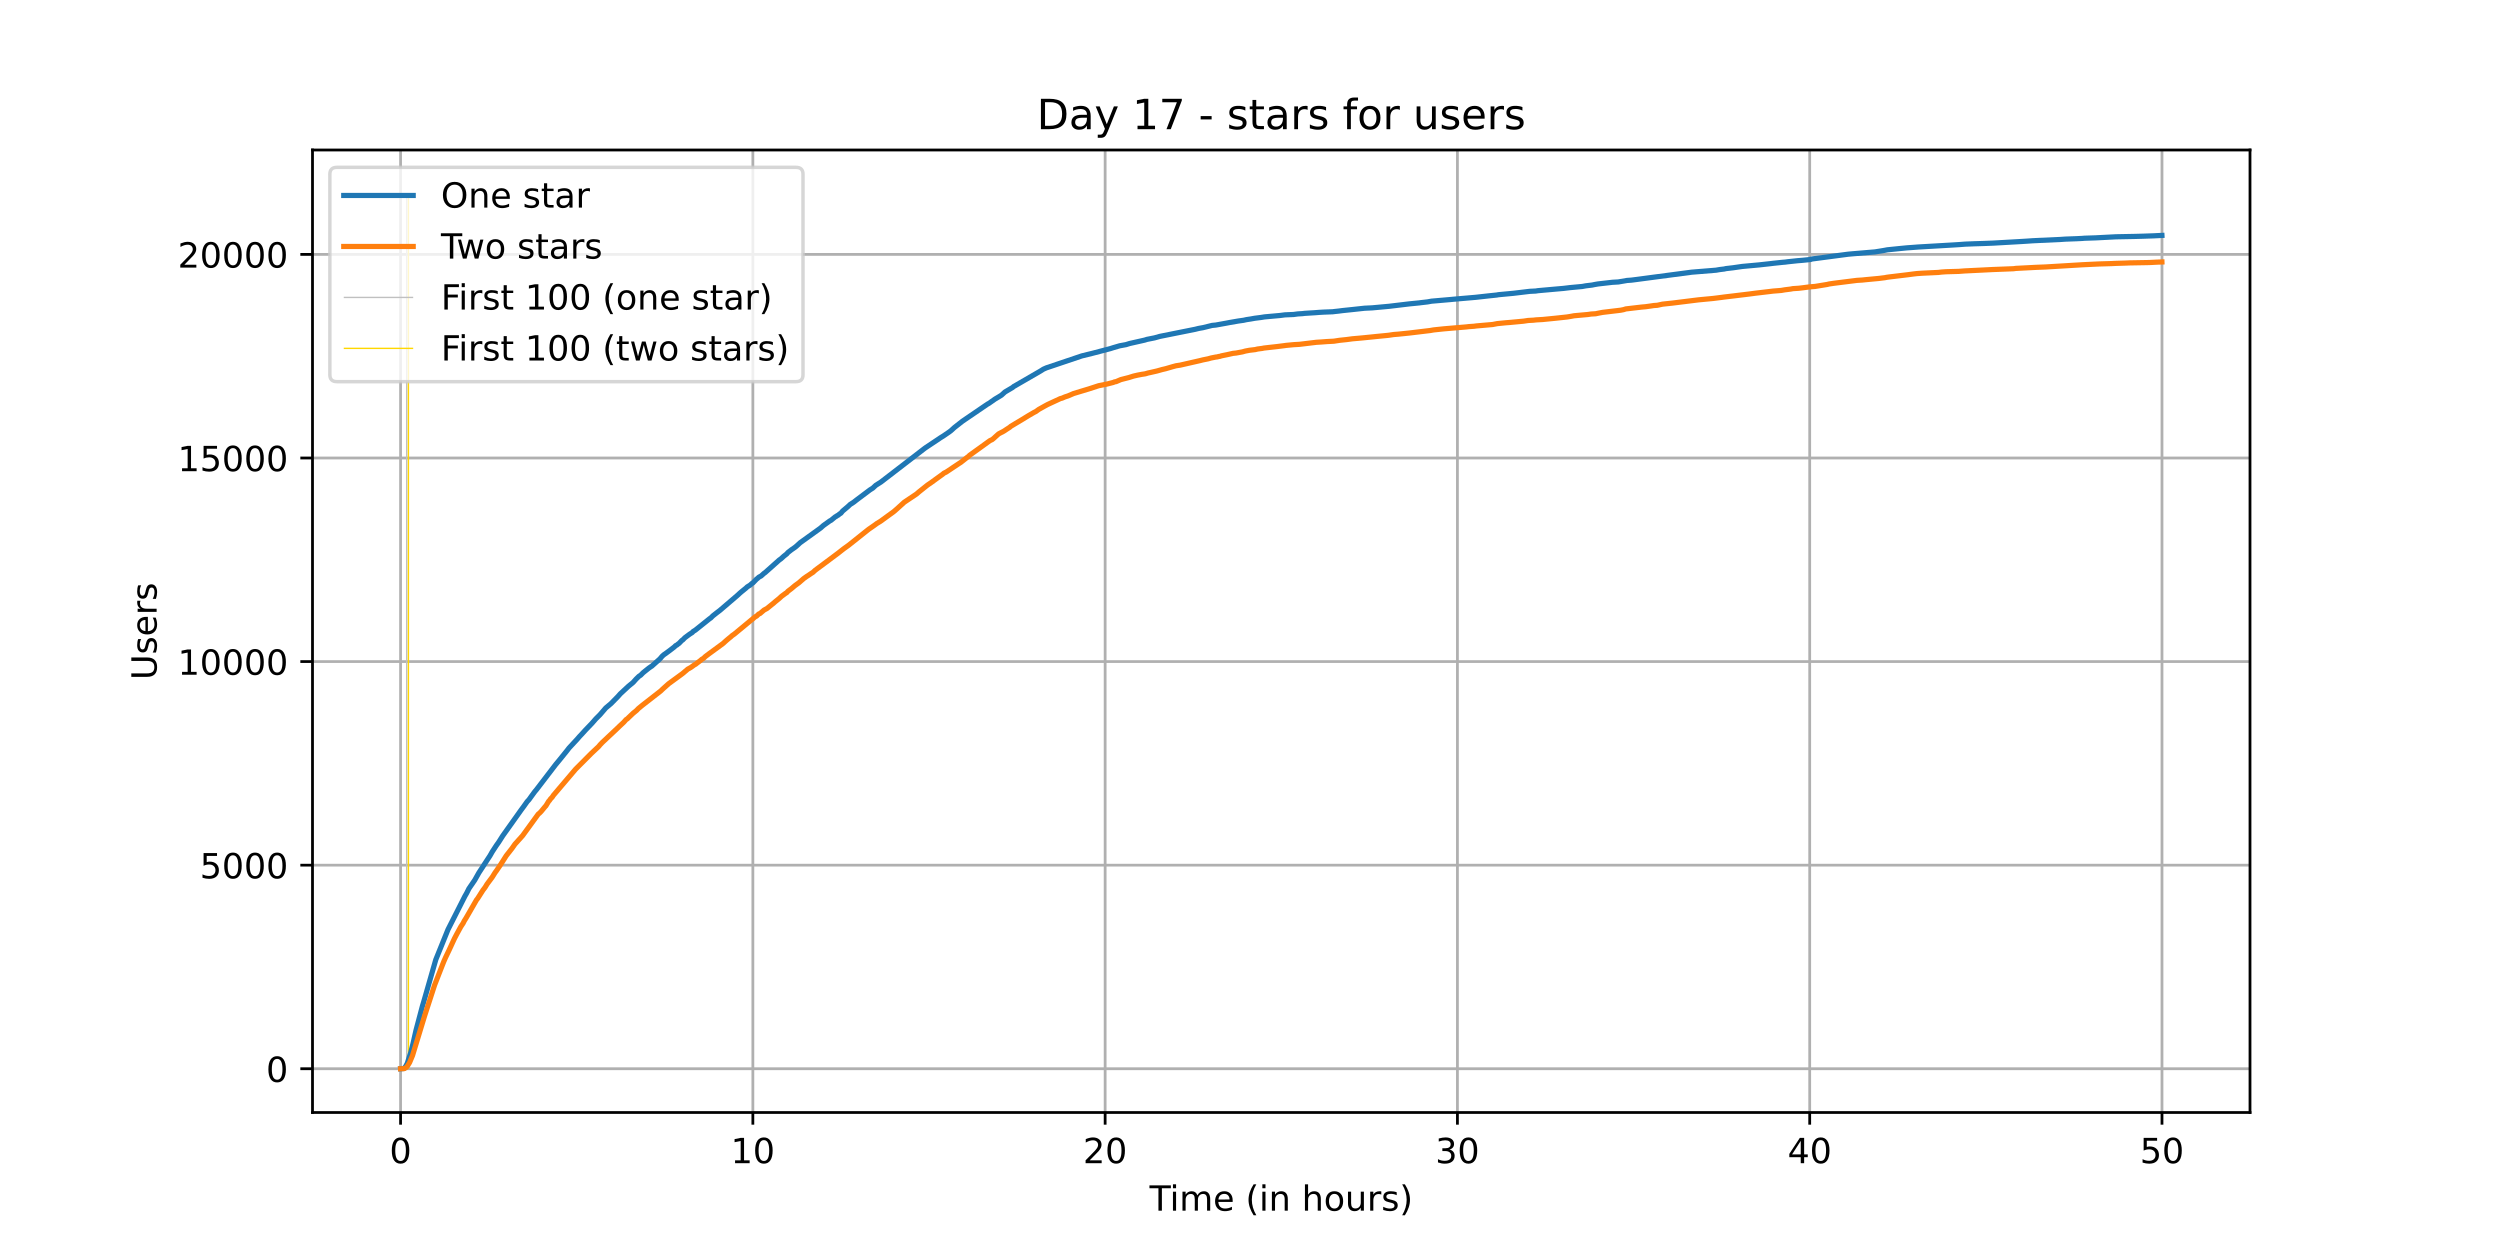 <?xml version="1.0" encoding="utf-8" standalone="no"?>
<!DOCTYPE svg PUBLIC "-//W3C//DTD SVG 1.1//EN"
  "http://www.w3.org/Graphics/SVG/1.1/DTD/svg11.dtd">
<!-- Created with matplotlib (https://matplotlib.org/) -->
<svg height="360pt" version="1.1" viewBox="0 0 720 360" width="720pt" xmlns="http://www.w3.org/2000/svg" xmlns:xlink="http://www.w3.org/1999/xlink">
 <defs>
  <style type="text/css">*{stroke-linecap:butt;stroke-linejoin:round;}</style>
 </defs>
 <g id="figure_1">
  <g id="patch_1">
   <path d="M 0 360 
L 720 360 
L 720 0 
L 0 0 
z
" style="fill:#ffffff;"/>
  </g>
  <g id="axes_1">
   <g id="patch_2">
    <path d="M 90 320.4 
L 648 320.4 
L 648 43.2 
L 90 43.2 
z
" style="fill:#ffffff;"/>
   </g>
   <g id="matplotlib.axis_1">
    <g id="xtick_1">
     <g id="line2d_1">
      <path clip-path="url(#pa5007a8145)" d="M 115.364 320.4 
L 115.364 43.2 
" style="fill:none;stroke:#b0b0b0;stroke-linecap:square;stroke-width:0.8;"/>
     </g>
     <g id="line2d_2">
      <defs>
       <path d="M 0 0 
L 0 3.5 
" id="m274077f806" style="stroke:#000000;stroke-width:0.8;"/>
      </defs>
      <g>
       <use style="stroke:#000000;stroke-width:0.8;" x="115.364" xlink:href="#m274077f806" y="320.4"/>
      </g>
     </g>
     <g id="text_1">
      <!-- 0 -->
      <g transform="translate(112.182 334.998)scale(0.1 -0.1)">
       <defs>
        <path d="M 31.781 66.406 
Q 24.172 66.406 20.328 58.906 
Q 16.5 51.422 16.5 36.375 
Q 16.5 21.391 20.328 13.891 
Q 24.172 6.391 31.781 6.391 
Q 39.453 6.391 43.281 13.891 
Q 47.125 21.391 47.125 36.375 
Q 47.125 51.422 43.281 58.906 
Q 39.453 66.406 31.781 66.406 
z
M 31.781 74.219 
Q 44.047 74.219 50.516 64.516 
Q 56.984 54.828 56.984 36.375 
Q 56.984 17.969 50.516 8.266 
Q 44.047 -1.422 31.781 -1.422 
Q 19.531 -1.422 13.062 8.266 
Q 6.594 17.969 6.594 36.375 
Q 6.594 54.828 13.062 64.516 
Q 19.531 74.219 31.781 74.219 
z
" id="DejaVuSans-48"/>
       </defs>
       <use xlink:href="#DejaVuSans-48"/>
      </g>
     </g>
    </g>
    <g id="xtick_2">
     <g id="line2d_3">
      <path clip-path="url(#pa5007a8145)" d="M 216.822 320.4 
L 216.822 43.2 
" style="fill:none;stroke:#b0b0b0;stroke-linecap:square;stroke-width:0.8;"/>
     </g>
     <g id="line2d_4">
      <g>
       <use style="stroke:#000000;stroke-width:0.8;" x="216.822" xlink:href="#m274077f806" y="320.4"/>
      </g>
     </g>
     <g id="text_2">
      <!-- 10 -->
      <g transform="translate(210.459 334.998)scale(0.1 -0.1)">
       <defs>
        <path d="M 12.406 8.297 
L 28.516 8.297 
L 28.516 63.922 
L 10.984 60.406 
L 10.984 69.391 
L 28.422 72.906 
L 38.281 72.906 
L 38.281 8.297 
L 54.391 8.297 
L 54.391 0 
L 12.406 0 
z
" id="DejaVuSans-49"/>
       </defs>
       <use xlink:href="#DejaVuSans-49"/>
       <use x="63.623" xlink:href="#DejaVuSans-48"/>
      </g>
     </g>
    </g>
    <g id="xtick_3">
     <g id="line2d_5">
      <path clip-path="url(#pa5007a8145)" d="M 318.279 320.4 
L 318.279 43.2 
" style="fill:none;stroke:#b0b0b0;stroke-linecap:square;stroke-width:0.8;"/>
     </g>
     <g id="line2d_6">
      <g>
       <use style="stroke:#000000;stroke-width:0.8;" x="318.279" xlink:href="#m274077f806" y="320.4"/>
      </g>
     </g>
     <g id="text_3">
      <!-- 20 -->
      <g transform="translate(311.917 334.998)scale(0.1 -0.1)">
       <defs>
        <path d="M 19.188 8.297 
L 53.609 8.297 
L 53.609 0 
L 7.328 0 
L 7.328 8.297 
Q 12.938 14.109 22.625 23.891 
Q 32.328 33.688 34.812 36.531 
Q 39.547 41.844 41.422 45.531 
Q 43.312 49.219 43.312 52.781 
Q 43.312 58.594 39.234 62.25 
Q 35.156 65.922 28.609 65.922 
Q 23.969 65.922 18.812 64.312 
Q 13.672 62.703 7.812 59.422 
L 7.812 69.391 
Q 13.766 71.781 18.938 73 
Q 24.125 74.219 28.422 74.219 
Q 39.75 74.219 46.484 68.547 
Q 53.219 62.891 53.219 53.422 
Q 53.219 48.922 51.531 44.891 
Q 49.859 40.875 45.406 35.406 
Q 44.188 33.984 37.641 27.219 
Q 31.109 20.453 19.188 8.297 
z
" id="DejaVuSans-50"/>
       </defs>
       <use xlink:href="#DejaVuSans-50"/>
       <use x="63.623" xlink:href="#DejaVuSans-48"/>
      </g>
     </g>
    </g>
    <g id="xtick_4">
     <g id="line2d_7">
      <path clip-path="url(#pa5007a8145)" d="M 419.737 320.4 
L 419.737 43.2 
" style="fill:none;stroke:#b0b0b0;stroke-linecap:square;stroke-width:0.8;"/>
     </g>
     <g id="line2d_8">
      <g>
       <use style="stroke:#000000;stroke-width:0.8;" x="419.737" xlink:href="#m274077f806" y="320.4"/>
      </g>
     </g>
     <g id="text_4">
      <!-- 30 -->
      <g transform="translate(413.375 334.998)scale(0.1 -0.1)">
       <defs>
        <path d="M 40.578 39.312 
Q 47.656 37.797 51.625 33 
Q 55.609 28.219 55.609 21.188 
Q 55.609 10.406 48.188 4.484 
Q 40.766 -1.422 27.094 -1.422 
Q 22.516 -1.422 17.656 -0.516 
Q 12.797 0.391 7.625 2.203 
L 7.625 11.719 
Q 11.719 9.328 16.594 8.109 
Q 21.484 6.891 26.812 6.891 
Q 36.078 6.891 40.938 10.547 
Q 45.797 14.203 45.797 21.188 
Q 45.797 27.641 41.281 31.266 
Q 36.766 34.906 28.719 34.906 
L 20.219 34.906 
L 20.219 43.016 
L 29.109 43.016 
Q 36.375 43.016 40.234 45.922 
Q 44.094 48.828 44.094 54.297 
Q 44.094 59.906 40.109 62.906 
Q 36.141 65.922 28.719 65.922 
Q 24.656 65.922 20.016 65.031 
Q 15.375 64.156 9.812 62.312 
L 9.812 71.094 
Q 15.438 72.656 20.344 73.438 
Q 25.25 74.219 29.594 74.219 
Q 40.828 74.219 47.359 69.109 
Q 53.906 64.016 53.906 55.328 
Q 53.906 49.266 50.438 45.094 
Q 46.969 40.922 40.578 39.312 
z
" id="DejaVuSans-51"/>
       </defs>
       <use xlink:href="#DejaVuSans-51"/>
       <use x="63.623" xlink:href="#DejaVuSans-48"/>
      </g>
     </g>
    </g>
    <g id="xtick_5">
     <g id="line2d_9">
      <path clip-path="url(#pa5007a8145)" d="M 521.195 320.4 
L 521.195 43.2 
" style="fill:none;stroke:#b0b0b0;stroke-linecap:square;stroke-width:0.8;"/>
     </g>
     <g id="line2d_10">
      <g>
       <use style="stroke:#000000;stroke-width:0.8;" x="521.195" xlink:href="#m274077f806" y="320.4"/>
      </g>
     </g>
     <g id="text_5">
      <!-- 40 -->
      <g transform="translate(514.833 334.998)scale(0.1 -0.1)">
       <defs>
        <path d="M 37.797 64.312 
L 12.891 25.391 
L 37.797 25.391 
z
M 35.203 72.906 
L 47.609 72.906 
L 47.609 25.391 
L 58.016 25.391 
L 58.016 17.188 
L 47.609 17.188 
L 47.609 0 
L 37.797 0 
L 37.797 17.188 
L 4.891 17.188 
L 4.891 26.703 
z
" id="DejaVuSans-52"/>
       </defs>
       <use xlink:href="#DejaVuSans-52"/>
       <use x="63.623" xlink:href="#DejaVuSans-48"/>
      </g>
     </g>
    </g>
    <g id="xtick_6">
     <g id="line2d_11">
      <path clip-path="url(#pa5007a8145)" d="M 622.653 320.4 
L 622.653 43.2 
" style="fill:none;stroke:#b0b0b0;stroke-linecap:square;stroke-width:0.8;"/>
     </g>
     <g id="line2d_12">
      <g>
       <use style="stroke:#000000;stroke-width:0.8;" x="622.653" xlink:href="#m274077f806" y="320.4"/>
      </g>
     </g>
     <g id="text_6">
      <!-- 50 -->
      <g transform="translate(616.291 334.998)scale(0.1 -0.1)">
       <defs>
        <path d="M 10.797 72.906 
L 49.516 72.906 
L 49.516 64.594 
L 19.828 64.594 
L 19.828 46.734 
Q 21.969 47.469 24.109 47.828 
Q 26.266 48.188 28.422 48.188 
Q 40.625 48.188 47.75 41.5 
Q 54.891 34.812 54.891 23.391 
Q 54.891 11.625 47.562 5.094 
Q 40.234 -1.422 26.906 -1.422 
Q 22.312 -1.422 17.547 -0.641 
Q 12.797 0.141 7.719 1.703 
L 7.719 11.625 
Q 12.109 9.234 16.797 8.062 
Q 21.484 6.891 26.703 6.891 
Q 35.156 6.891 40.078 11.328 
Q 45.016 15.766 45.016 23.391 
Q 45.016 31 40.078 35.438 
Q 35.156 39.891 26.703 39.891 
Q 22.75 39.891 18.812 39.016 
Q 14.891 38.141 10.797 36.281 
z
" id="DejaVuSans-53"/>
       </defs>
       <use xlink:href="#DejaVuSans-53"/>
       <use x="63.623" xlink:href="#DejaVuSans-48"/>
      </g>
     </g>
    </g>
    <g id="text_7">
     <!-- Time (in hours) -->
     <g transform="translate(331.072 348.677)scale(0.1 -0.1)">
      <defs>
       <path d="M -0.297 72.906 
L 61.375 72.906 
L 61.375 64.594 
L 35.5 64.594 
L 35.5 0 
L 25.594 0 
L 25.594 64.594 
L -0.297 64.594 
z
" id="DejaVuSans-84"/>
       <path d="M 9.422 54.688 
L 18.406 54.688 
L 18.406 0 
L 9.422 0 
z
M 9.422 75.984 
L 18.406 75.984 
L 18.406 64.594 
L 9.422 64.594 
z
" id="DejaVuSans-105"/>
       <path d="M 52 44.188 
Q 55.375 50.25 60.062 53.125 
Q 64.75 56 71.094 56 
Q 79.641 56 84.281 50.016 
Q 88.922 44.047 88.922 33.016 
L 88.922 0 
L 79.891 0 
L 79.891 32.719 
Q 79.891 40.578 77.094 44.375 
Q 74.312 48.188 68.609 48.188 
Q 61.625 48.188 57.562 43.547 
Q 53.516 38.922 53.516 30.906 
L 53.516 0 
L 44.484 0 
L 44.484 32.719 
Q 44.484 40.625 41.703 44.406 
Q 38.922 48.188 33.109 48.188 
Q 26.219 48.188 22.156 43.531 
Q 18.109 38.875 18.109 30.906 
L 18.109 0 
L 9.078 0 
L 9.078 54.688 
L 18.109 54.688 
L 18.109 46.188 
Q 21.188 51.219 25.484 53.609 
Q 29.781 56 35.688 56 
Q 41.656 56 45.828 52.969 
Q 50 49.953 52 44.188 
z
" id="DejaVuSans-109"/>
       <path d="M 56.203 29.594 
L 56.203 25.203 
L 14.891 25.203 
Q 15.484 15.922 20.484 11.062 
Q 25.484 6.203 34.422 6.203 
Q 39.594 6.203 44.453 7.469 
Q 49.312 8.734 54.109 11.281 
L 54.109 2.781 
Q 49.266 0.734 44.188 -0.344 
Q 39.109 -1.422 33.891 -1.422 
Q 20.797 -1.422 13.156 6.188 
Q 5.516 13.812 5.516 26.812 
Q 5.516 40.234 12.766 48.109 
Q 20.016 56 32.328 56 
Q 43.359 56 49.781 48.891 
Q 56.203 41.797 56.203 29.594 
z
M 47.219 32.234 
Q 47.125 39.594 43.094 43.984 
Q 39.062 48.391 32.422 48.391 
Q 24.906 48.391 20.391 44.141 
Q 15.875 39.891 15.188 32.172 
z
" id="DejaVuSans-101"/>
       <path id="DejaVuSans-32"/>
       <path d="M 31 75.875 
Q 24.469 64.656 21.281 53.656 
Q 18.109 42.672 18.109 31.391 
Q 18.109 20.125 21.312 9.062 
Q 24.516 -2 31 -13.188 
L 23.188 -13.188 
Q 15.875 -1.703 12.234 9.375 
Q 8.594 20.453 8.594 31.391 
Q 8.594 42.281 12.203 53.312 
Q 15.828 64.359 23.188 75.875 
z
" id="DejaVuSans-40"/>
       <path d="M 54.891 33.016 
L 54.891 0 
L 45.906 0 
L 45.906 32.719 
Q 45.906 40.484 42.875 44.328 
Q 39.844 48.188 33.797 48.188 
Q 26.516 48.188 22.312 43.547 
Q 18.109 38.922 18.109 30.906 
L 18.109 0 
L 9.078 0 
L 9.078 54.688 
L 18.109 54.688 
L 18.109 46.188 
Q 21.344 51.125 25.703 53.562 
Q 30.078 56 35.797 56 
Q 45.219 56 50.047 50.172 
Q 54.891 44.344 54.891 33.016 
z
" id="DejaVuSans-110"/>
       <path d="M 54.891 33.016 
L 54.891 0 
L 45.906 0 
L 45.906 32.719 
Q 45.906 40.484 42.875 44.328 
Q 39.844 48.188 33.797 48.188 
Q 26.516 48.188 22.312 43.547 
Q 18.109 38.922 18.109 30.906 
L 18.109 0 
L 9.078 0 
L 9.078 75.984 
L 18.109 75.984 
L 18.109 46.188 
Q 21.344 51.125 25.703 53.562 
Q 30.078 56 35.797 56 
Q 45.219 56 50.047 50.172 
Q 54.891 44.344 54.891 33.016 
z
" id="DejaVuSans-104"/>
       <path d="M 30.609 48.391 
Q 23.391 48.391 19.188 42.75 
Q 14.984 37.109 14.984 27.297 
Q 14.984 17.484 19.156 11.844 
Q 23.344 6.203 30.609 6.203 
Q 37.797 6.203 41.984 11.859 
Q 46.188 17.531 46.188 27.297 
Q 46.188 37.016 41.984 42.703 
Q 37.797 48.391 30.609 48.391 
z
M 30.609 56 
Q 42.328 56 49.016 48.375 
Q 55.719 40.766 55.719 27.297 
Q 55.719 13.875 49.016 6.219 
Q 42.328 -1.422 30.609 -1.422 
Q 18.844 -1.422 12.172 6.219 
Q 5.516 13.875 5.516 27.297 
Q 5.516 40.766 12.172 48.375 
Q 18.844 56 30.609 56 
z
" id="DejaVuSans-111"/>
       <path d="M 8.5 21.578 
L 8.5 54.688 
L 17.484 54.688 
L 17.484 21.922 
Q 17.484 14.156 20.5 10.266 
Q 23.531 6.391 29.594 6.391 
Q 36.859 6.391 41.078 11.031 
Q 45.312 15.672 45.312 23.688 
L 45.312 54.688 
L 54.297 54.688 
L 54.297 0 
L 45.312 0 
L 45.312 8.406 
Q 42.047 3.422 37.719 1 
Q 33.406 -1.422 27.688 -1.422 
Q 18.266 -1.422 13.375 4.438 
Q 8.5 10.297 8.5 21.578 
z
M 31.109 56 
z
" id="DejaVuSans-117"/>
       <path d="M 41.109 46.297 
Q 39.594 47.172 37.812 47.578 
Q 36.031 48 33.891 48 
Q 26.266 48 22.188 43.047 
Q 18.109 38.094 18.109 28.812 
L 18.109 0 
L 9.078 0 
L 9.078 54.688 
L 18.109 54.688 
L 18.109 46.188 
Q 20.953 51.172 25.484 53.578 
Q 30.031 56 36.531 56 
Q 37.453 56 38.578 55.875 
Q 39.703 55.766 41.062 55.516 
z
" id="DejaVuSans-114"/>
       <path d="M 44.281 53.078 
L 44.281 44.578 
Q 40.484 46.531 36.375 47.5 
Q 32.281 48.484 27.875 48.484 
Q 21.188 48.484 17.844 46.438 
Q 14.5 44.391 14.5 40.281 
Q 14.5 37.156 16.891 35.375 
Q 19.281 33.594 26.516 31.984 
L 29.594 31.297 
Q 39.156 29.25 43.188 25.516 
Q 47.219 21.781 47.219 15.094 
Q 47.219 7.469 41.188 3.016 
Q 35.156 -1.422 24.609 -1.422 
Q 20.219 -1.422 15.453 -0.562 
Q 10.688 0.297 5.422 2 
L 5.422 11.281 
Q 10.406 8.688 15.234 7.391 
Q 20.062 6.109 24.812 6.109 
Q 31.156 6.109 34.562 8.281 
Q 37.984 10.453 37.984 14.406 
Q 37.984 18.062 35.516 20.016 
Q 33.062 21.969 24.703 23.781 
L 21.578 24.516 
Q 13.234 26.266 9.516 29.906 
Q 5.812 33.547 5.812 39.891 
Q 5.812 47.609 11.281 51.797 
Q 16.75 56 26.812 56 
Q 31.781 56 36.172 55.266 
Q 40.578 54.547 44.281 53.078 
z
" id="DejaVuSans-115"/>
       <path d="M 8.016 75.875 
L 15.828 75.875 
Q 23.141 64.359 26.781 53.312 
Q 30.422 42.281 30.422 31.391 
Q 30.422 20.453 26.781 9.375 
Q 23.141 -1.703 15.828 -13.188 
L 8.016 -13.188 
Q 14.5 -2 17.703 9.062 
Q 20.906 20.125 20.906 31.391 
Q 20.906 42.672 17.703 53.656 
Q 14.5 64.656 8.016 75.875 
z
" id="DejaVuSans-41"/>
      </defs>
      <use xlink:href="#DejaVuSans-84"/>
      <use x="57.959" xlink:href="#DejaVuSans-105"/>
      <use x="85.742" xlink:href="#DejaVuSans-109"/>
      <use x="183.154" xlink:href="#DejaVuSans-101"/>
      <use x="244.678" xlink:href="#DejaVuSans-32"/>
      <use x="276.465" xlink:href="#DejaVuSans-40"/>
      <use x="315.479" xlink:href="#DejaVuSans-105"/>
      <use x="343.262" xlink:href="#DejaVuSans-110"/>
      <use x="406.641" xlink:href="#DejaVuSans-32"/>
      <use x="438.428" xlink:href="#DejaVuSans-104"/>
      <use x="501.807" xlink:href="#DejaVuSans-111"/>
      <use x="562.988" xlink:href="#DejaVuSans-117"/>
      <use x="626.367" xlink:href="#DejaVuSans-114"/>
      <use x="667.48" xlink:href="#DejaVuSans-115"/>
      <use x="719.58" xlink:href="#DejaVuSans-41"/>
     </g>
    </g>
   </g>
   <g id="matplotlib.axis_2">
    <g id="ytick_1">
     <g id="line2d_13">
      <path clip-path="url(#pa5007a8145)" d="M 90 307.8 
L 648 307.8 
" style="fill:none;stroke:#b0b0b0;stroke-linecap:square;stroke-width:0.8;"/>
     </g>
     <g id="line2d_14">
      <defs>
       <path d="M 0 0 
L -3.5 0 
" id="m40e5dd0e09" style="stroke:#000000;stroke-width:0.8;"/>
      </defs>
      <g>
       <use style="stroke:#000000;stroke-width:0.8;" x="90" xlink:href="#m40e5dd0e09" y="307.8"/>
      </g>
     </g>
     <g id="text_8">
      <!-- 0 -->
      <g transform="translate(76.638 311.599)scale(0.1 -0.1)">
       <use xlink:href="#DejaVuSans-48"/>
      </g>
     </g>
    </g>
    <g id="ytick_2">
     <g id="line2d_15">
      <path clip-path="url(#pa5007a8145)" d="M 90 249.166 
L 648 249.166 
" style="fill:none;stroke:#b0b0b0;stroke-linecap:square;stroke-width:0.8;"/>
     </g>
     <g id="line2d_16">
      <g>
       <use style="stroke:#000000;stroke-width:0.8;" x="90" xlink:href="#m40e5dd0e09" y="249.166"/>
      </g>
     </g>
     <g id="text_9">
      <!-- 5000 -->
      <g transform="translate(57.55 252.965)scale(0.1 -0.1)">
       <use xlink:href="#DejaVuSans-53"/>
       <use x="63.623" xlink:href="#DejaVuSans-48"/>
       <use x="127.246" xlink:href="#DejaVuSans-48"/>
       <use x="190.869" xlink:href="#DejaVuSans-48"/>
      </g>
     </g>
    </g>
    <g id="ytick_3">
     <g id="line2d_17">
      <path clip-path="url(#pa5007a8145)" d="M 90 190.532 
L 648 190.532 
" style="fill:none;stroke:#b0b0b0;stroke-linecap:square;stroke-width:0.8;"/>
     </g>
     <g id="line2d_18">
      <g>
       <use style="stroke:#000000;stroke-width:0.8;" x="90" xlink:href="#m40e5dd0e09" y="190.532"/>
      </g>
     </g>
     <g id="text_10">
      <!-- 10000 -->
      <g transform="translate(51.188 194.332)scale(0.1 -0.1)">
       <use xlink:href="#DejaVuSans-49"/>
       <use x="63.623" xlink:href="#DejaVuSans-48"/>
       <use x="127.246" xlink:href="#DejaVuSans-48"/>
       <use x="190.869" xlink:href="#DejaVuSans-48"/>
       <use x="254.492" xlink:href="#DejaVuSans-48"/>
      </g>
     </g>
    </g>
    <g id="ytick_4">
     <g id="line2d_19">
      <path clip-path="url(#pa5007a8145)" d="M 90 131.899 
L 648 131.899 
" style="fill:none;stroke:#b0b0b0;stroke-linecap:square;stroke-width:0.8;"/>
     </g>
     <g id="line2d_20">
      <g>
       <use style="stroke:#000000;stroke-width:0.8;" x="90" xlink:href="#m40e5dd0e09" y="131.899"/>
      </g>
     </g>
     <g id="text_11">
      <!-- 15000 -->
      <g transform="translate(51.188 135.698)scale(0.1 -0.1)">
       <use xlink:href="#DejaVuSans-49"/>
       <use x="63.623" xlink:href="#DejaVuSans-53"/>
       <use x="127.246" xlink:href="#DejaVuSans-48"/>
       <use x="190.869" xlink:href="#DejaVuSans-48"/>
       <use x="254.492" xlink:href="#DejaVuSans-48"/>
      </g>
     </g>
    </g>
    <g id="ytick_5">
     <g id="line2d_21">
      <path clip-path="url(#pa5007a8145)" d="M 90 73.265 
L 648 73.265 
" style="fill:none;stroke:#b0b0b0;stroke-linecap:square;stroke-width:0.8;"/>
     </g>
     <g id="line2d_22">
      <g>
       <use style="stroke:#000000;stroke-width:0.8;" x="90" xlink:href="#m40e5dd0e09" y="73.265"/>
      </g>
     </g>
     <g id="text_12">
      <!-- 20000 -->
      <g transform="translate(51.188 77.064)scale(0.1 -0.1)">
       <use xlink:href="#DejaVuSans-50"/>
       <use x="63.623" xlink:href="#DejaVuSans-48"/>
       <use x="127.246" xlink:href="#DejaVuSans-48"/>
       <use x="190.869" xlink:href="#DejaVuSans-48"/>
       <use x="254.492" xlink:href="#DejaVuSans-48"/>
      </g>
     </g>
    </g>
    <g id="text_13">
     <!-- Users -->
     <g transform="translate(45.108 195.801)rotate(-90)scale(0.1 -0.1)">
      <defs>
       <path d="M 8.688 72.906 
L 18.609 72.906 
L 18.609 28.609 
Q 18.609 16.891 22.844 11.734 
Q 27.094 6.594 36.625 6.594 
Q 46.094 6.594 50.344 11.734 
Q 54.594 16.891 54.594 28.609 
L 54.594 72.906 
L 64.5 72.906 
L 64.5 27.391 
Q 64.5 13.141 57.438 5.859 
Q 50.391 -1.422 36.625 -1.422 
Q 22.797 -1.422 15.734 5.859 
Q 8.688 13.141 8.688 27.391 
z
" id="DejaVuSans-85"/>
      </defs>
      <use xlink:href="#DejaVuSans-85"/>
      <use x="73.193" xlink:href="#DejaVuSans-115"/>
      <use x="125.293" xlink:href="#DejaVuSans-101"/>
      <use x="186.816" xlink:href="#DejaVuSans-114"/>
      <use x="227.93" xlink:href="#DejaVuSans-115"/>
     </g>
    </g>
   </g>
   <g id="LineCollection_1">
    <path clip-path="url(#pa5007a8145)" d="M 117.125 307.8 
L 117.125 55.8 
" style="fill:none;stroke:#c0c0c0;stroke-width:0.4;"/>
   </g>
   <g id="LineCollection_2">
    <path clip-path="url(#pa5007a8145)" d="M 117.627 307.8 
L 117.627 55.8 
" style="fill:none;stroke:#ffd700;stroke-width:0.4;"/>
   </g>
   <g id="line2d_23">
    <path clip-path="url(#pa5007a8145)" d="M 115.364 307.8 
L 116.288 307.741 
L 116.79 307.19 
L 117.294 306.252 
L 118.297 303.121 
L 118.968 300.459 
L 119.805 296.742 
L 121.648 289.776 
L 121.984 288.674 
L 125.507 276.384 
L 129.024 267.706 
L 133.885 258.114 
L 134.387 257.246 
L 135.058 255.909 
L 136.735 253.458 
L 137.91 251.371 
L 140.596 247.243 
L 141.1 246.481 
L 141.768 245.308 
L 142.946 243.502 
L 143.614 242.564 
L 144.789 240.711 
L 150.155 233.171 
L 150.826 232.268 
L 151.835 230.849 
L 152.339 230.31 
L 152.841 229.606 
L 154.013 227.999 
L 154.518 227.401 
L 160.047 220.178 
L 161.051 218.97 
L 163.229 216.273 
L 163.9 215.405 
L 164.74 214.502 
L 166.248 212.872 
L 166.918 212.098 
L 167.586 211.394 
L 168.592 210.28 
L 170.436 208.357 
L 171.608 207.02 
L 172.783 205.847 
L 174.457 203.901 
L 175.965 202.634 
L 177.977 200.582 
L 178.648 199.82 
L 180.996 197.639 
L 182.337 196.536 
L 182.839 195.974 
L 183.174 195.598 
L 184.011 194.777 
L 184.516 194.449 
L 185.186 193.769 
L 185.688 193.358 
L 186.86 192.42 
L 187.531 191.951 
L 187.698 191.869 
L 188.033 191.564 
L 190.045 189.77 
L 190.716 188.984 
L 191.218 188.539 
L 191.719 188.199 
L 192.224 187.823 
L 192.894 187.331 
L 194.233 186.299 
L 194.568 185.947 
L 194.904 185.795 
L 195.239 185.513 
L 195.575 185.279 
L 196.412 184.411 
L 196.581 184.341 
L 197.251 183.66 
L 198.59 182.664 
L 199.43 182.124 
L 199.596 181.878 
L 199.932 181.679 
L 200.267 181.468 
L 204.458 178.114 
L 204.624 178.043 
L 205.295 177.375 
L 206.467 176.448 
L 207.304 175.815 
L 212.332 171.512 
L 213.003 170.89 
L 213.504 170.456 
L 214.849 169.366 
L 215.184 169.037 
L 216.021 168.521 
L 216.523 168.064 
L 216.858 167.853 
L 217.864 166.809 
L 218.2 166.551 
L 218.535 166.234 
L 219.206 165.871 
L 220.043 165.12 
L 220.378 164.886 
L 223.394 162.2 
L 224.4 161.298 
L 224.904 160.946 
L 225.741 160.183 
L 226.578 159.527 
L 226.914 159.128 
L 227.92 158.342 
L 228.926 157.65 
L 229.428 157.24 
L 230.434 156.314 
L 236.299 152.092 
L 237.136 151.353 
L 238.979 150.028 
L 239.314 149.864 
L 240.32 149.043 
L 240.656 148.773 
L 240.822 148.738 
L 241.157 148.457 
L 241.324 148.422 
L 241.828 147.999 
L 242.163 147.812 
L 242.665 147.19 
L 244.173 145.924 
L 244.844 145.29 
L 245.85 144.645 
L 246.687 143.989 
L 250.542 141.092 
L 251.379 140.565 
L 252.216 139.779 
L 253.724 138.817 
L 266.302 129.131 
L 266.637 128.896 
L 270.49 126.328 
L 270.825 126.094 
L 271.665 125.578 
L 273.345 124.429 
L 273.847 124.053 
L 274.853 123.139 
L 277.197 121.298 
L 284.407 116.384 
L 284.742 116.208 
L 286.585 114.918 
L 287.591 114.32 
L 288.428 113.804 
L 289.434 112.889 
L 291.621 111.599 
L 291.957 111.306 
L 292.292 111.13 
L 292.963 110.732 
L 299.668 106.85 
L 300.507 106.322 
L 301.347 105.947 
L 311.569 102.5 
L 314.588 101.761 
L 319.782 100.4 
L 320.619 100.131 
L 322.462 99.591 
L 324.305 99.251 
L 325.311 98.935 
L 329.668 97.95 
L 330.339 97.738 
L 331.176 97.574 
L 332.517 97.305 
L 334.025 96.882 
L 344.247 94.83 
L 345.084 94.619 
L 345.419 94.549 
L 346.426 94.373 
L 349.106 93.716 
L 350.112 93.622 
L 353.297 93.048 
L 354.134 92.884 
L 356.647 92.45 
L 358.155 92.239 
L 358.992 92.051 
L 360.165 91.875 
L 361.337 91.664 
L 363.18 91.429 
L 364.186 91.265 
L 368.71 90.855 
L 370.051 90.679 
L 372.565 90.573 
L 373.738 90.409 
L 375.079 90.327 
L 375.75 90.245 
L 377.424 90.139 
L 378.596 90.069 
L 379.938 89.964 
L 381.11 89.893 
L 383.793 89.788 
L 384.464 89.706 
L 385.467 89.6 
L 386.64 89.448 
L 389.658 89.131 
L 393.009 88.767 
L 395.187 88.662 
L 400.046 88.216 
L 405.911 87.513 
L 408.76 87.231 
L 409.262 87.161 
L 411.105 86.95 
L 412.28 86.739 
L 417.81 86.258 
L 418.647 86.176 
L 425.019 85.625 
L 428.705 85.214 
L 431.053 84.968 
L 431.554 84.874 
L 435.912 84.464 
L 440.604 83.901 
L 442.278 83.819 
L 442.949 83.713 
L 448.312 83.232 
L 450.321 83.057 
L 450.992 82.974 
L 452.164 82.834 
L 455.685 82.505 
L 456.691 82.318 
L 458.534 82.095 
L 459.202 81.954 
L 460.208 81.778 
L 464.399 81.298 
L 466.073 81.204 
L 468.587 80.77 
L 469.762 80.688 
L 470.43 80.606 
L 487.19 78.389 
L 494.227 77.815 
L 495.233 77.639 
L 496.575 77.475 
L 497.077 77.357 
L 499.089 77.123 
L 501.775 76.736 
L 506.636 76.29 
L 509.821 75.938 
L 510.661 75.833 
L 513.344 75.551 
L 514.181 75.481 
L 514.851 75.387 
L 517.701 75.082 
L 519.042 74.977 
L 521.39 74.742 
L 521.894 74.578 
L 532.291 73.206 
L 533.463 73.1 
L 540.002 72.549 
L 542.186 72.198 
L 542.857 72.08 
L 543.527 71.951 
L 546.712 71.623 
L 549.226 71.377 
L 550.734 71.271 
L 552.411 71.142 
L 562.635 70.544 
L 564.312 70.439 
L 565.986 70.31 
L 568.669 70.204 
L 571.352 70.122 
L 574.032 70.016 
L 582.245 69.547 
L 583.922 69.442 
L 585.429 69.336 
L 587.608 69.231 
L 588.614 69.195 
L 593.304 68.973 
L 594.814 68.867 
L 597.996 68.75 
L 599.673 68.668 
L 600.344 68.609 
L 603.526 68.504 
L 609.393 68.199 
L 614.759 68.093 
L 617.273 68.023 
L 620.289 67.917 
L 622.636 67.8 
L 622.636 67.8 
" style="fill:none;stroke:#1f77b4;stroke-linecap:square;stroke-width:1.5;"/>
   </g>
   <g id="line2d_24">
    <path clip-path="url(#pa5007a8145)" d="M 115.364 307.8 
L 116.454 307.753 
L 116.959 307.436 
L 117.294 307.085 
L 117.962 306.006 
L 118.802 304.001 
L 122.319 292.461 
L 125.171 283.678 
L 127.516 277.662 
L 127.851 276.83 
L 128.356 275.692 
L 129.359 273.593 
L 130.867 270.321 
L 131.538 269.043 
L 132.71 266.897 
L 133.381 265.877 
L 133.716 265.208 
L 134.218 264.411 
L 137.239 259.169 
L 137.574 258.747 
L 139.088 256.366 
L 139.423 255.933 
L 139.756 255.475 
L 140.26 254.643 
L 141.768 252.614 
L 142.611 251.265 
L 142.946 250.82 
L 144.119 249.096 
L 145.795 246.457 
L 147.472 244.311 
L 148.309 243.115 
L 150.491 240.688 
L 155.02 234.461 
L 155.355 234.203 
L 155.857 233.687 
L 157.029 232.268 
L 157.198 232.115 
L 158.035 230.732 
L 158.204 230.591 
L 158.54 230.098 
L 159.041 229.571 
L 159.377 229.055 
L 165.743 221.561 
L 166.414 220.881 
L 170.269 217.011 
L 172.448 214.959 
L 172.783 214.537 
L 173.454 213.833 
L 177.808 209.741 
L 178.313 209.248 
L 179.651 207.993 
L 180.322 207.231 
L 180.66 207.032 
L 180.996 206.692 
L 182.337 205.414 
L 183.343 204.593 
L 183.845 204.065 
L 185.017 203.103 
L 190.211 199.058 
L 190.882 198.424 
L 192.559 196.923 
L 196.581 193.98 
L 198.088 192.702 
L 198.926 192.244 
L 200.101 191.4 
L 200.267 191.353 
L 200.769 190.954 
L 201.775 190.192 
L 202.11 189.887 
L 202.615 189.594 
L 203.116 189.102 
L 204.122 188.339 
L 208.31 185.267 
L 208.812 184.798 
L 209.316 184.352 
L 209.987 183.789 
L 210.489 183.391 
L 210.824 183.074 
L 211.495 182.605 
L 217.529 177.609 
L 217.864 177.457 
L 218.535 176.812 
L 218.87 176.706 
L 220.043 175.698 
L 220.88 175.252 
L 222.892 173.622 
L 223.228 173.317 
L 224.4 172.368 
L 225.071 171.746 
L 226.243 170.878 
L 226.578 170.679 
L 226.914 170.292 
L 227.418 169.905 
L 227.92 169.53 
L 228.926 168.674 
L 230.098 167.818 
L 231.44 166.645 
L 232.277 166.047 
L 232.779 165.73 
L 233.616 165.156 
L 234.12 164.839 
L 234.791 164.217 
L 238.813 161.227 
L 241.493 159.222 
L 241.994 158.823 
L 243.001 158.037 
L 244.342 157.076 
L 249.702 152.807 
L 250.207 152.409 
L 251.213 151.717 
L 251.715 151.365 
L 252.552 150.755 
L 253.558 150.145 
L 257.413 147.343 
L 258.25 146.616 
L 260.434 144.634 
L 263.954 142.277 
L 264.625 141.69 
L 267.139 139.685 
L 268.145 139.005 
L 269.318 138.149 
L 271.496 136.577 
L 271.831 136.284 
L 272.505 135.956 
L 276.194 133.493 
L 276.696 133.177 
L 278.708 131.594 
L 278.874 131.523 
L 279.21 131.148 
L 281.555 129.459 
L 282.73 128.615 
L 285.077 126.915 
L 285.745 126.598 
L 286.25 126.188 
L 286.585 125.871 
L 287.591 124.968 
L 288.093 124.698 
L 288.933 124.264 
L 289.268 124.065 
L 289.77 123.725 
L 290.784 123.068 
L 291.12 122.775 
L 294.471 120.77 
L 296.148 119.738 
L 297.32 119.058 
L 297.824 118.765 
L 298.326 118.518 
L 299.166 117.908 
L 301.012 116.877 
L 301.683 116.513 
L 305.369 114.801 
L 305.873 114.672 
L 306.71 114.308 
L 307.547 114.039 
L 309.224 113.323 
L 313.581 112.01 
L 316.431 111.083 
L 317.268 110.919 
L 318.776 110.614 
L 320.619 110.145 
L 320.954 109.993 
L 321.459 109.899 
L 322.797 109.324 
L 325.145 108.726 
L 325.646 108.562 
L 326.483 108.304 
L 327.659 108.035 
L 328.831 107.812 
L 329.837 107.659 
L 330.674 107.413 
L 331.345 107.272 
L 333.188 106.85 
L 333.524 106.756 
L 334.696 106.428 
L 335.702 106.193 
L 337.041 105.806 
L 337.545 105.654 
L 338.718 105.337 
L 339.89 105.161 
L 345.589 103.86 
L 346.426 103.649 
L 347.933 103.344 
L 348.77 103.109 
L 350.112 102.84 
L 350.614 102.781 
L 350.949 102.675 
L 351.284 102.64 
L 351.789 102.476 
L 353.463 102.136 
L 355.14 101.761 
L 355.977 101.679 
L 356.983 101.491 
L 357.82 101.339 
L 358.657 101.104 
L 359.829 100.881 
L 361.506 100.682 
L 362.177 100.518 
L 363.516 100.342 
L 364.02 100.236 
L 367.873 99.802 
L 369.716 99.568 
L 370.387 99.474 
L 372.565 99.263 
L 374.242 99.169 
L 379.101 98.583 
L 380.608 98.489 
L 382.116 98.372 
L 384.129 98.266 
L 385.803 98.008 
L 386.809 97.903 
L 387.815 97.797 
L 389.489 97.574 
L 391.501 97.398 
L 392.507 97.305 
L 395.187 97.035 
L 396.194 96.929 
L 399.88 96.566 
L 401.388 96.343 
L 402.729 96.237 
L 405.911 95.909 
L 411.945 95.182 
L 412.782 95.03 
L 413.284 94.971 
L 415.631 94.725 
L 416.133 94.678 
L 422.333 94.15 
L 423.004 94.068 
L 424.517 93.962 
L 425.188 93.869 
L 429.878 93.458 
L 431.219 93.2 
L 433.564 92.966 
L 434.905 92.86 
L 438.761 92.497 
L 440.099 92.297 
L 441.607 92.215 
L 442.447 92.121 
L 444.29 92.016 
L 447.977 91.652 
L 451.327 91.289 
L 452.334 91.125 
L 453.337 90.937 
L 457.359 90.573 
L 458.198 90.444 
L 459.537 90.362 
L 460.377 90.186 
L 461.549 89.964 
L 466.743 89.342 
L 467.58 89.178 
L 468.251 88.967 
L 472.777 88.439 
L 473.95 88.334 
L 475.458 88.122 
L 476.297 87.993 
L 477.301 87.923 
L 478.808 87.595 
L 481.658 87.29 
L 489.199 86.352 
L 493.39 85.953 
L 494.061 85.871 
L 495.904 85.636 
L 496.575 85.543 
L 498.753 85.285 
L 503.787 84.675 
L 505.464 84.452 
L 509.821 83.936 
L 510.661 83.83 
L 512.168 83.713 
L 513.008 83.643 
L 514.014 83.467 
L 515.688 83.256 
L 516.359 83.127 
L 518.036 83.021 
L 519.211 82.881 
L 520.719 82.681 
L 521.559 82.587 
L 522.734 82.494 
L 526.254 81.919 
L 526.759 81.79 
L 528.1 81.591 
L 534.805 80.746 
L 536.313 80.653 
L 537.319 80.547 
L 541.174 80.183 
L 542.186 80.054 
L 542.857 79.972 
L 543.358 79.867 
L 544.029 79.773 
L 549.395 79.128 
L 551.069 78.905 
L 552.075 78.788 
L 553.583 78.682 
L 558.275 78.46 
L 559.115 78.354 
L 560.457 78.26 
L 564.143 78.155 
L 565.82 78.026 
L 570.848 77.779 
L 572.691 77.686 
L 573.866 77.627 
L 577.217 77.498 
L 579.9 77.392 
L 580.568 77.299 
L 586.436 76.994 
L 589.116 76.888 
L 599.839 76.243 
L 604.532 76.02 
L 608.052 75.915 
L 609.227 75.856 
L 612.243 75.762 
L 613.249 75.716 
L 618.446 75.622 
L 619.283 75.598 
L 621.295 75.493 
L 622.636 75.446 
L 622.636 75.446 
" style="fill:none;stroke:#ff7f0e;stroke-linecap:square;stroke-width:1.5;"/>
   </g>
   <g id="patch_3">
    <path d="M 90 320.4 
L 90 43.2 
" style="fill:none;stroke:#000000;stroke-linecap:square;stroke-linejoin:miter;stroke-width:0.8;"/>
   </g>
   <g id="patch_4">
    <path d="M 648 320.4 
L 648 43.2 
" style="fill:none;stroke:#000000;stroke-linecap:square;stroke-linejoin:miter;stroke-width:0.8;"/>
   </g>
   <g id="patch_5">
    <path d="M 90 320.4 
L 648 320.4 
" style="fill:none;stroke:#000000;stroke-linecap:square;stroke-linejoin:miter;stroke-width:0.8;"/>
   </g>
   <g id="patch_6">
    <path d="M 90 43.2 
L 648 43.2 
" style="fill:none;stroke:#000000;stroke-linecap:square;stroke-linejoin:miter;stroke-width:0.8;"/>
   </g>
   <g id="text_14">
    <!-- Day 17 - stars for users -->
    <g transform="translate(298.609 37.2)scale(0.12 -0.12)">
     <defs>
      <path d="M 19.672 64.797 
L 19.672 8.109 
L 31.594 8.109 
Q 46.688 8.109 53.688 14.938 
Q 60.688 21.781 60.688 36.531 
Q 60.688 51.172 53.688 57.984 
Q 46.688 64.797 31.594 64.797 
z
M 9.812 72.906 
L 30.078 72.906 
Q 51.266 72.906 61.172 64.094 
Q 71.094 55.281 71.094 36.531 
Q 71.094 17.672 61.125 8.828 
Q 51.172 0 30.078 0 
L 9.812 0 
z
" id="DejaVuSans-68"/>
      <path d="M 34.281 27.484 
Q 23.391 27.484 19.188 25 
Q 14.984 22.516 14.984 16.5 
Q 14.984 11.719 18.141 8.906 
Q 21.297 6.109 26.703 6.109 
Q 34.188 6.109 38.703 11.406 
Q 43.219 16.703 43.219 25.484 
L 43.219 27.484 
z
M 52.203 31.203 
L 52.203 0 
L 43.219 0 
L 43.219 8.297 
Q 40.141 3.328 35.547 0.953 
Q 30.953 -1.422 24.312 -1.422 
Q 15.922 -1.422 10.953 3.297 
Q 6 8.016 6 15.922 
Q 6 25.141 12.172 29.828 
Q 18.359 34.516 30.609 34.516 
L 43.219 34.516 
L 43.219 35.406 
Q 43.219 41.609 39.141 45 
Q 35.062 48.391 27.688 48.391 
Q 23 48.391 18.547 47.266 
Q 14.109 46.141 10.016 43.891 
L 10.016 52.203 
Q 14.938 54.109 19.578 55.047 
Q 24.219 56 28.609 56 
Q 40.484 56 46.344 49.844 
Q 52.203 43.703 52.203 31.203 
z
" id="DejaVuSans-97"/>
      <path d="M 32.172 -5.078 
Q 28.375 -14.844 24.75 -17.812 
Q 21.141 -20.797 15.094 -20.797 
L 7.906 -20.797 
L 7.906 -13.281 
L 13.188 -13.281 
Q 16.891 -13.281 18.938 -11.516 
Q 21 -9.766 23.484 -3.219 
L 25.094 0.875 
L 2.984 54.688 
L 12.5 54.688 
L 29.594 11.922 
L 46.688 54.688 
L 56.203 54.688 
z
" id="DejaVuSans-121"/>
      <path d="M 8.203 72.906 
L 55.078 72.906 
L 55.078 68.703 
L 28.609 0 
L 18.312 0 
L 43.219 64.594 
L 8.203 64.594 
z
" id="DejaVuSans-55"/>
      <path d="M 4.891 31.391 
L 31.203 31.391 
L 31.203 23.391 
L 4.891 23.391 
z
" id="DejaVuSans-45"/>
      <path d="M 18.312 70.219 
L 18.312 54.688 
L 36.812 54.688 
L 36.812 47.703 
L 18.312 47.703 
L 18.312 18.016 
Q 18.312 11.328 20.141 9.422 
Q 21.969 7.516 27.594 7.516 
L 36.812 7.516 
L 36.812 0 
L 27.594 0 
Q 17.188 0 13.234 3.875 
Q 9.281 7.766 9.281 18.016 
L 9.281 47.703 
L 2.688 47.703 
L 2.688 54.688 
L 9.281 54.688 
L 9.281 70.219 
z
" id="DejaVuSans-116"/>
      <path d="M 37.109 75.984 
L 37.109 68.5 
L 28.516 68.5 
Q 23.688 68.5 21.797 66.547 
Q 19.922 64.594 19.922 59.516 
L 19.922 54.688 
L 34.719 54.688 
L 34.719 47.703 
L 19.922 47.703 
L 19.922 0 
L 10.891 0 
L 10.891 47.703 
L 2.297 47.703 
L 2.297 54.688 
L 10.891 54.688 
L 10.891 58.5 
Q 10.891 67.625 15.141 71.797 
Q 19.391 75.984 28.609 75.984 
z
" id="DejaVuSans-102"/>
     </defs>
     <use xlink:href="#DejaVuSans-68"/>
     <use x="77.002" xlink:href="#DejaVuSans-97"/>
     <use x="138.281" xlink:href="#DejaVuSans-121"/>
     <use x="197.461" xlink:href="#DejaVuSans-32"/>
     <use x="229.248" xlink:href="#DejaVuSans-49"/>
     <use x="292.871" xlink:href="#DejaVuSans-55"/>
     <use x="356.494" xlink:href="#DejaVuSans-32"/>
     <use x="388.281" xlink:href="#DejaVuSans-45"/>
     <use x="424.365" xlink:href="#DejaVuSans-32"/>
     <use x="456.152" xlink:href="#DejaVuSans-115"/>
     <use x="508.252" xlink:href="#DejaVuSans-116"/>
     <use x="547.461" xlink:href="#DejaVuSans-97"/>
     <use x="608.74" xlink:href="#DejaVuSans-114"/>
     <use x="649.854" xlink:href="#DejaVuSans-115"/>
     <use x="701.953" xlink:href="#DejaVuSans-32"/>
     <use x="733.74" xlink:href="#DejaVuSans-102"/>
     <use x="768.945" xlink:href="#DejaVuSans-111"/>
     <use x="830.127" xlink:href="#DejaVuSans-114"/>
     <use x="871.24" xlink:href="#DejaVuSans-32"/>
     <use x="903.027" xlink:href="#DejaVuSans-117"/>
     <use x="966.406" xlink:href="#DejaVuSans-115"/>
     <use x="1018.506" xlink:href="#DejaVuSans-101"/>
     <use x="1080.029" xlink:href="#DejaVuSans-114"/>
     <use x="1121.143" xlink:href="#DejaVuSans-115"/>
    </g>
   </g>
   <g id="legend_1">
    <g id="patch_7">
     <path d="M 97 109.912 
L 229.266 109.912 
Q 231.266 109.912 231.266 107.912 
L 231.266 50.2 
Q 231.266 48.2 229.266 48.2 
L 97 48.2 
Q 95 48.2 95 50.2 
L 95 107.912 
Q 95 109.912 97 109.912 
z
" style="fill:#ffffff;opacity:0.8;stroke:#cccccc;stroke-linejoin:miter;"/>
    </g>
    <g id="line2d_25">
     <path d="M 99 56.298 
L 119 56.298 
" style="fill:none;stroke:#1f77b4;stroke-linecap:square;stroke-width:1.5;"/>
    </g>
    <g id="line2d_26"/>
    <g id="text_15">
     <!-- One star -->
     <g transform="translate(127 59.798)scale(0.1 -0.1)">
      <defs>
       <path d="M 39.406 66.219 
Q 28.656 66.219 22.328 58.203 
Q 16.016 50.203 16.016 36.375 
Q 16.016 22.609 22.328 14.594 
Q 28.656 6.594 39.406 6.594 
Q 50.141 6.594 56.422 14.594 
Q 62.703 22.609 62.703 36.375 
Q 62.703 50.203 56.422 58.203 
Q 50.141 66.219 39.406 66.219 
z
M 39.406 74.219 
Q 54.734 74.219 63.906 63.938 
Q 73.094 53.656 73.094 36.375 
Q 73.094 19.141 63.906 8.859 
Q 54.734 -1.422 39.406 -1.422 
Q 24.031 -1.422 14.812 8.828 
Q 5.609 19.094 5.609 36.375 
Q 5.609 53.656 14.812 63.938 
Q 24.031 74.219 39.406 74.219 
z
" id="DejaVuSans-79"/>
      </defs>
      <use xlink:href="#DejaVuSans-79"/>
      <use x="78.711" xlink:href="#DejaVuSans-110"/>
      <use x="142.09" xlink:href="#DejaVuSans-101"/>
      <use x="203.613" xlink:href="#DejaVuSans-32"/>
      <use x="235.4" xlink:href="#DejaVuSans-115"/>
      <use x="287.5" xlink:href="#DejaVuSans-116"/>
      <use x="326.709" xlink:href="#DejaVuSans-97"/>
      <use x="387.988" xlink:href="#DejaVuSans-114"/>
     </g>
    </g>
    <g id="line2d_27">
     <path d="M 99 70.977 
L 119 70.977 
" style="fill:none;stroke:#ff7f0e;stroke-linecap:square;stroke-width:1.5;"/>
    </g>
    <g id="line2d_28"/>
    <g id="text_16">
     <!-- Two stars -->
     <g transform="translate(127 74.477)scale(0.1 -0.1)">
      <defs>
       <path d="M 4.203 54.688 
L 13.188 54.688 
L 24.422 12.016 
L 35.594 54.688 
L 46.188 54.688 
L 57.422 12.016 
L 68.609 54.688 
L 77.594 54.688 
L 63.281 0 
L 52.688 0 
L 40.922 44.828 
L 29.109 0 
L 18.5 0 
z
" id="DejaVuSans-119"/>
      </defs>
      <use xlink:href="#DejaVuSans-84"/>
      <use x="44.584" xlink:href="#DejaVuSans-119"/>
      <use x="126.371" xlink:href="#DejaVuSans-111"/>
      <use x="187.553" xlink:href="#DejaVuSans-32"/>
      <use x="219.34" xlink:href="#DejaVuSans-115"/>
      <use x="271.439" xlink:href="#DejaVuSans-116"/>
      <use x="310.648" xlink:href="#DejaVuSans-97"/>
      <use x="371.928" xlink:href="#DejaVuSans-114"/>
      <use x="413.041" xlink:href="#DejaVuSans-115"/>
     </g>
    </g>
    <g id="line2d_29">
     <path d="M 99 85.655 
L 119 85.655 
" style="fill:none;stroke:#c0c0c0;stroke-width:0.4;"/>
    </g>
    <g id="text_17">
     <!-- First 100 (one star) -->
     <g transform="translate(127 89.155)scale(0.1 -0.1)">
      <defs>
       <path d="M 9.812 72.906 
L 51.703 72.906 
L 51.703 64.594 
L 19.672 64.594 
L 19.672 43.109 
L 48.578 43.109 
L 48.578 34.812 
L 19.672 34.812 
L 19.672 0 
L 9.812 0 
z
" id="DejaVuSans-70"/>
      </defs>
      <use xlink:href="#DejaVuSans-70"/>
      <use x="50.27" xlink:href="#DejaVuSans-105"/>
      <use x="78.053" xlink:href="#DejaVuSans-114"/>
      <use x="119.166" xlink:href="#DejaVuSans-115"/>
      <use x="171.266" xlink:href="#DejaVuSans-116"/>
      <use x="210.475" xlink:href="#DejaVuSans-32"/>
      <use x="242.262" xlink:href="#DejaVuSans-49"/>
      <use x="305.885" xlink:href="#DejaVuSans-48"/>
      <use x="369.508" xlink:href="#DejaVuSans-48"/>
      <use x="433.131" xlink:href="#DejaVuSans-32"/>
      <use x="464.918" xlink:href="#DejaVuSans-40"/>
      <use x="503.932" xlink:href="#DejaVuSans-111"/>
      <use x="565.113" xlink:href="#DejaVuSans-110"/>
      <use x="628.492" xlink:href="#DejaVuSans-101"/>
      <use x="690.016" xlink:href="#DejaVuSans-32"/>
      <use x="721.803" xlink:href="#DejaVuSans-115"/>
      <use x="773.902" xlink:href="#DejaVuSans-116"/>
      <use x="813.111" xlink:href="#DejaVuSans-97"/>
      <use x="874.391" xlink:href="#DejaVuSans-114"/>
      <use x="915.504" xlink:href="#DejaVuSans-41"/>
     </g>
    </g>
    <g id="line2d_30">
     <path d="M 99 100.333 
L 119 100.333 
" style="fill:none;stroke:#ffd700;stroke-width:0.4;"/>
    </g>
    <g id="text_18">
     <!-- First 100 (two stars) -->
     <g transform="translate(127 103.833)scale(0.1 -0.1)">
      <use xlink:href="#DejaVuSans-70"/>
      <use x="50.27" xlink:href="#DejaVuSans-105"/>
      <use x="78.053" xlink:href="#DejaVuSans-114"/>
      <use x="119.166" xlink:href="#DejaVuSans-115"/>
      <use x="171.266" xlink:href="#DejaVuSans-116"/>
      <use x="210.475" xlink:href="#DejaVuSans-32"/>
      <use x="242.262" xlink:href="#DejaVuSans-49"/>
      <use x="305.885" xlink:href="#DejaVuSans-48"/>
      <use x="369.508" xlink:href="#DejaVuSans-48"/>
      <use x="433.131" xlink:href="#DejaVuSans-32"/>
      <use x="464.918" xlink:href="#DejaVuSans-40"/>
      <use x="503.932" xlink:href="#DejaVuSans-116"/>
      <use x="543.141" xlink:href="#DejaVuSans-119"/>
      <use x="624.928" xlink:href="#DejaVuSans-111"/>
      <use x="686.109" xlink:href="#DejaVuSans-32"/>
      <use x="717.896" xlink:href="#DejaVuSans-115"/>
      <use x="769.996" xlink:href="#DejaVuSans-116"/>
      <use x="809.205" xlink:href="#DejaVuSans-97"/>
      <use x="870.484" xlink:href="#DejaVuSans-114"/>
      <use x="911.598" xlink:href="#DejaVuSans-115"/>
      <use x="963.697" xlink:href="#DejaVuSans-41"/>
     </g>
    </g>
   </g>
  </g>
 </g>
 <defs>
  <clipPath id="pa5007a8145">
   <rect height="277.2" width="558" x="90" y="43.2"/>
  </clipPath>
 </defs>
</svg>

